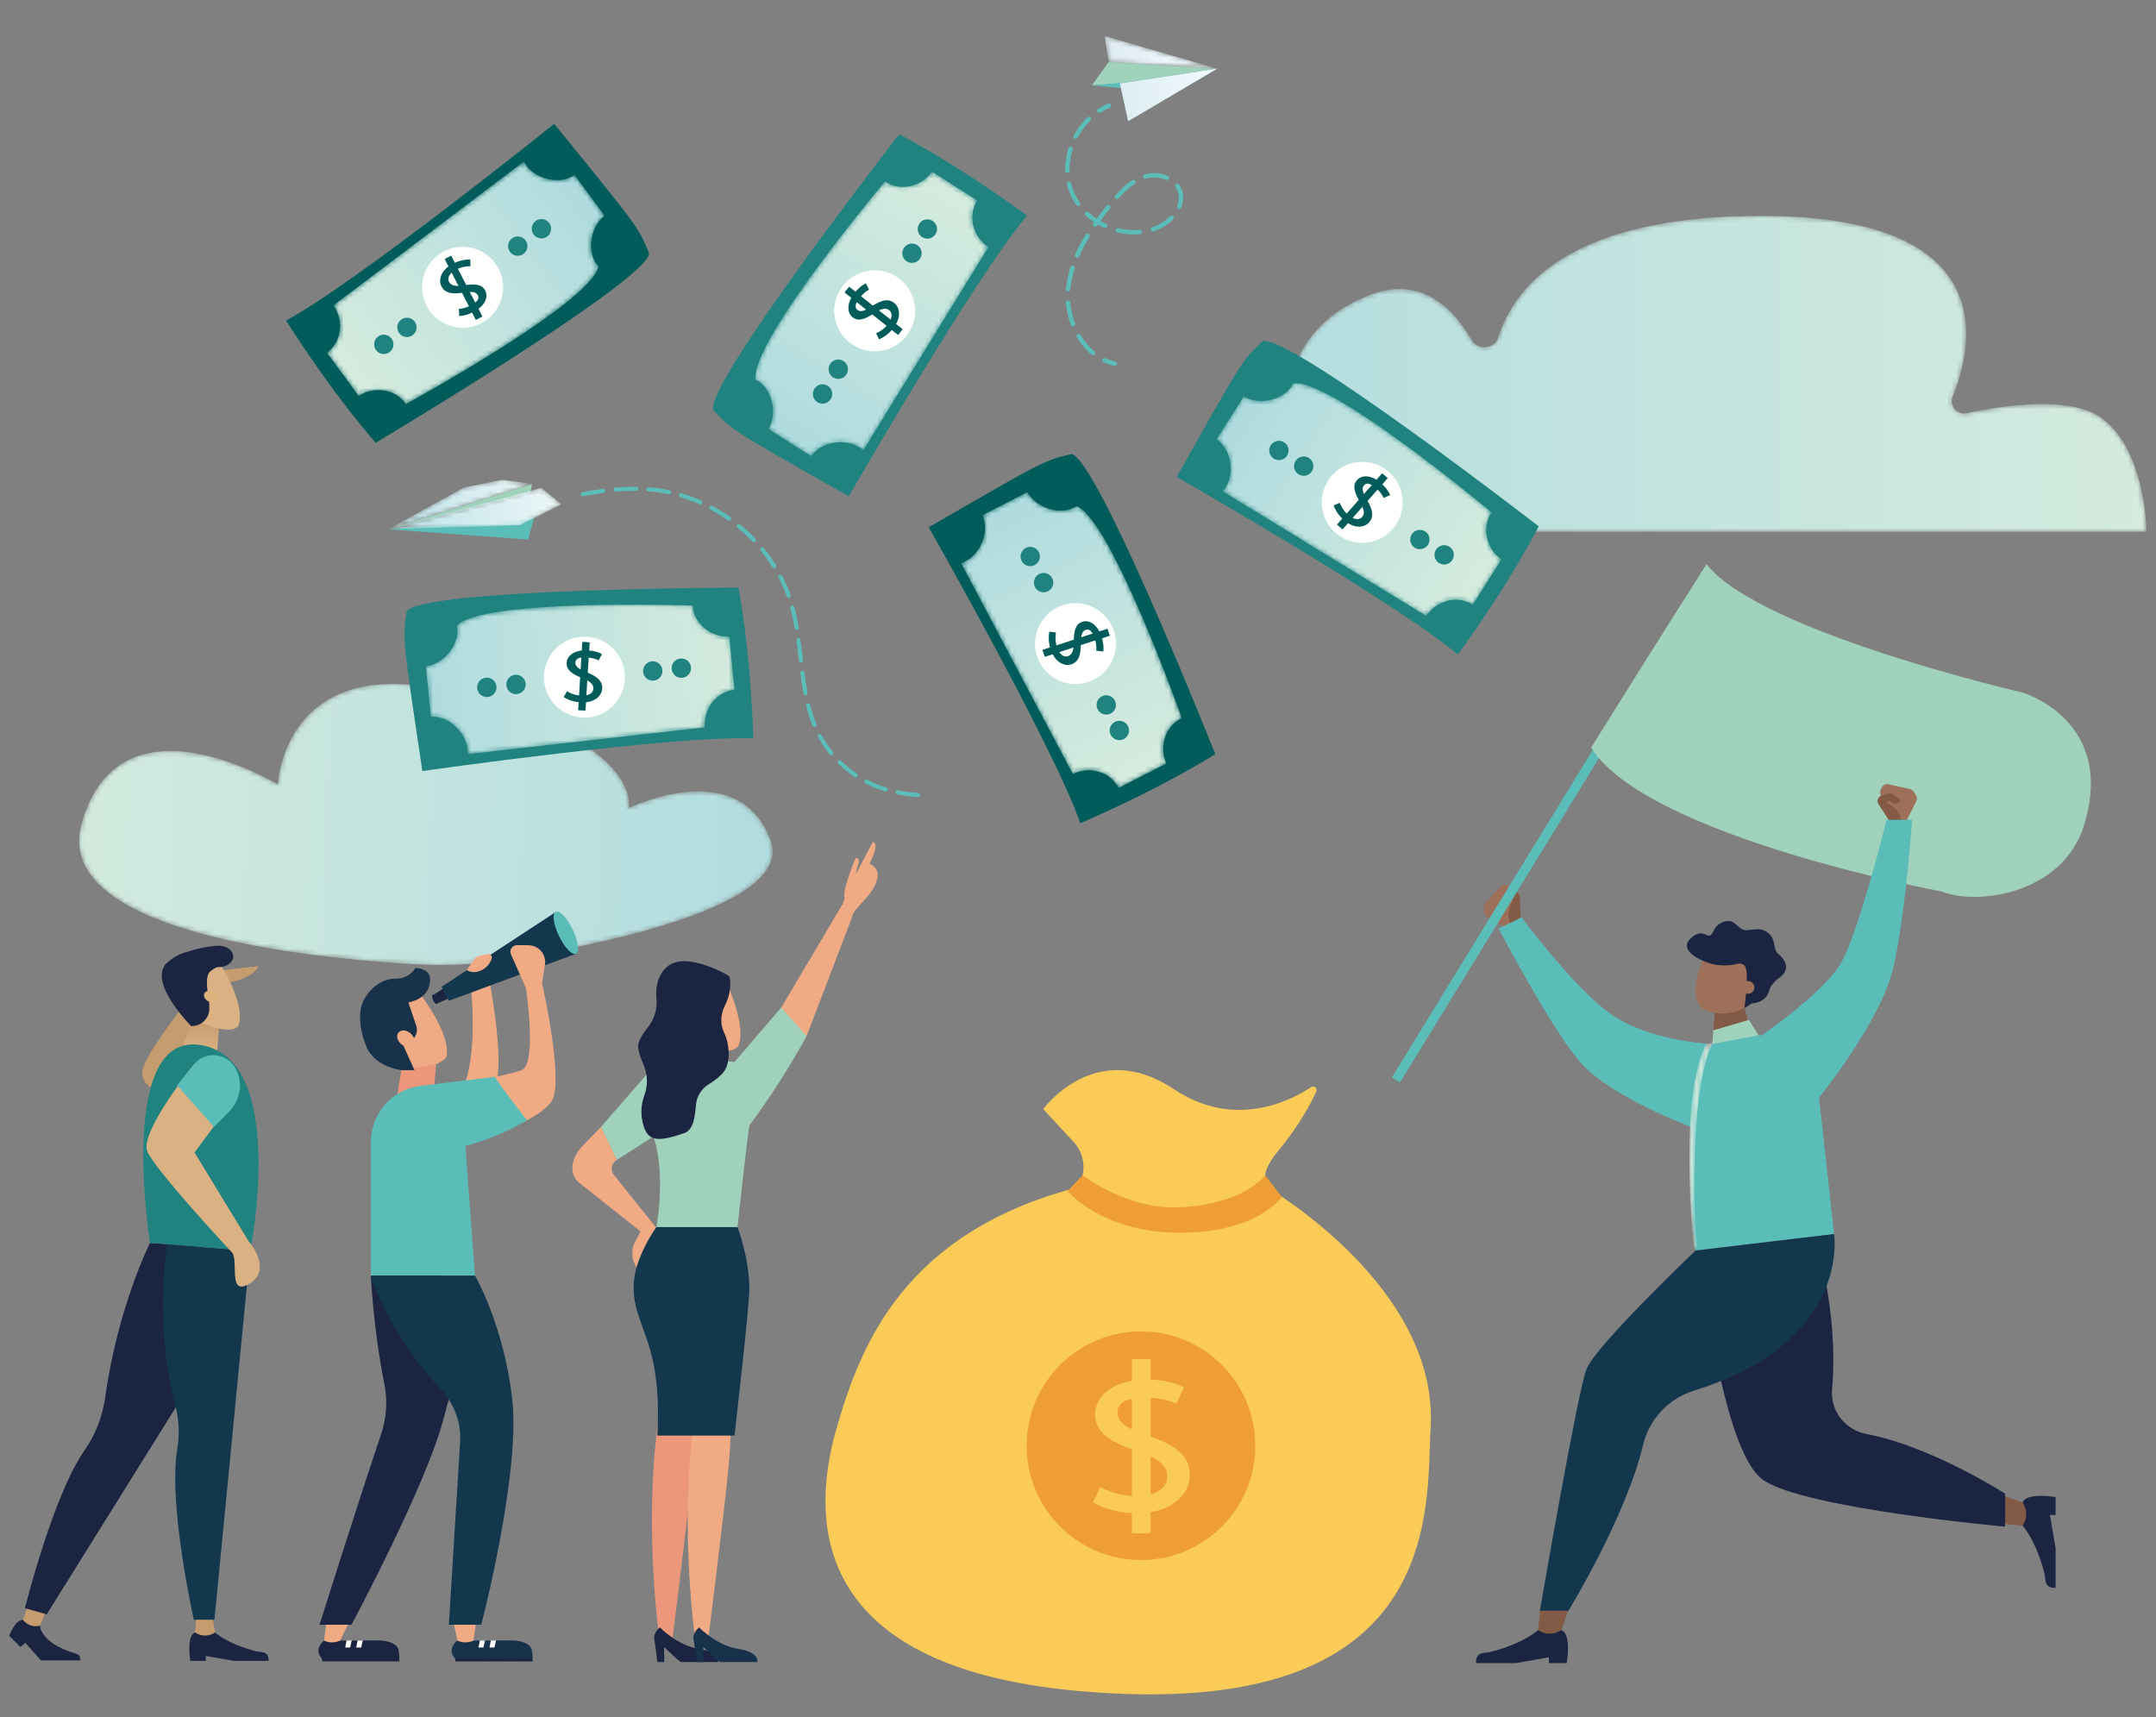 <?xml version="1.0" encoding="UTF-8"?>
<svg width="452px" height="360px" viewBox="0 0 452 360" version="1.1" xmlns="http://www.w3.org/2000/svg" xmlns:xlink="http://www.w3.org/1999/xlink">
    <rect x="0" y="0" width="452" height="360" fill="#808080" stroke="none"/>
    <title>illus-no-application-fee-1303181548</title>
    <defs>
        <path d="M0.513,29.341 C-5.827,52.117 48.316,57.538 70.67,58.803 C76.868,59.153 83.063,58.845 89.197,57.889 C108.284,54.909 150.141,46.715 144.956,32.757 C138.266,14.748 115.204,26.046 115.204,26.046 C115.204,26.046 118.633,12.835 80.741,2.287 C42.849,-8.261 41.67,21.105 41.67,21.105 C41.67,21.105 8.478,0.73 0.513,29.341" id="path-1"></path>
        <linearGradient x1="0.199%" y1="49.115%" x2="100.074%" y2="50.953%" id="linearGradient-3">
            <stop stop-color="#D4EBDE" offset="0%"></stop>
            <stop stop-color="#B0DCDF" offset="100%"></stop>
        </linearGradient>
        <path d="M170.258,42.62 C163.798,37.549 149.394,39.699 141.633,41.358 C139.596,41.794 137.944,39.793 138.725,37.863 C143.221,26.747 148.812,5.68434189e-14 98.5,5.68434189e-14 C58.943,5.68434189e-14 46.904,14.497 43.449,25.433 C42.658,27.94 39.164,28.282 37.852,26.004 C33.863,19.077 26.97,12.335 16.072,16.749 C5.29,21.118 1.357,28.425 0,34.163 C3.517,39.45 5.416,45.914 5.183,52.01 C5.171,52.319 5.142,52.631 5.115,52.942 C10.313,56.308 14.156,60.9 16.256,66.238 L179.331,66.238 C179.331,66.238 179.331,49.742 170.258,42.62" id="path-4"></path>
        <linearGradient x1="100%" y1="50%" x2="-17.519%" y2="50%" id="linearGradient-6">
            <stop stop-color="#D4EBDE" offset="0%"></stop>
            <stop stop-color="#B0DCDF" offset="100%"></stop>
        </linearGradient>
        <path d="M4.949,-1.42108547e-14 C4.474,0.171 4.061,0.146 3.57,0.146 C-2.179,10.915 0.665,40.423 0.984,43.37 C1.177,43.217 1.376,43.071 1.571,42.922 C1.15,38.743 -0.176,10.39 4.949,-1.42108547e-14 Z" id="path-7"></path>
        <linearGradient x1="0.006%" y1="49.999%" x2="1204.263%" y2="49.999%" id="linearGradient-9">
            <stop stop-color="#D4EBDE" offset="0%"></stop>
            <stop stop-color="#B0DCDF" offset="100%"></stop>
        </linearGradient>
        <path d="M13.972,0.141 C16.037,3.608 21.313,4.964 24.214,2.922 C31.577,5.85 46.281,47.387 46.281,47.387 C46.259,47.396 46.237,47.404 46.215,47.413 C42.75,48.996 41.452,53.573 43.051,56.889 L33.054,62.01 C31.189,58.554 26.993,57.452 23.514,59.042 C23.482,59.056 23.454,59.076 23.423,59.091 L-2.84217094e-14,14.908 C0.225,14.828 0.448,14.739 0.668,14.638 C4.133,13.055 6.058,8.158 4.458,4.842 L13.909,0 C13.931,0.047 13.945,0.097 13.972,0.141" id="path-10"></path>
        <linearGradient x1="69.051%" y1="95.114%" x2="33.977%" y2="3.372%" id="linearGradient-12">
            <stop stop-color="#D4EBDE" offset="0%"></stop>
            <stop stop-color="#B0DCDF" offset="100%"></stop>
        </linearGradient>
        <path d="M58.057,11.451 C54.962,14.041 54.46,19.465 56.937,22.005 C55.215,29.739 16.538,50.849 16.538,50.849 C16.524,50.829 16.514,50.808 16.501,50.788 C14.388,47.618 9.663,47.062 6.643,49.167 L-1.42108547e-14,40.109 C3.117,37.72 3.538,33.402 1.417,30.22 C1.398,30.191 1.374,30.166 1.355,30.138 L41.26,0 C41.374,0.21 41.498,0.416 41.632,0.617 C43.746,3.787 48.885,4.91 51.906,2.804 L58.186,11.367 C58.144,11.397 58.096,11.418 58.057,11.451" id="path-13"></path>
        <linearGradient x1="6.756%" y1="80.107%" x2="95.34%" y2="23.335%" id="linearGradient-15">
            <stop stop-color="#D4EBDE" offset="0%"></stop>
            <stop stop-color="#B0DCDF" offset="100%"></stop>
        </linearGradient>
        <path d="M2.829,53.823 C4.771,50.285 3.267,45.05 0.037,43.584 C-1.17,35.752 27.191,2.029 27.191,2.029 C27.21,2.043 27.228,2.059 27.247,2.073 C30.368,4.258 34.971,3.059 37.02,0 L46.5,6.024 C44.465,9.383 45.641,13.559 48.775,15.752 C48.803,15.773 48.834,15.787 48.863,15.806 L22.639,58.386 C22.456,58.232 22.266,58.085 22.068,57.947 C18.947,55.762 13.75,56.584 11.702,59.643 L2.74,53.948 C2.768,53.905 2.804,53.868 2.829,53.823" id="path-16"></path>
        <linearGradient x1="72.608%" y1="4.123%" x2="25.519%" y2="94.574%" id="linearGradient-18">
            <stop stop-color="#D4EBDE" offset="0%"></stop>
            <stop stop-color="#B0DCDF" offset="100%"></stop>
        </linearGradient>
        <path d="M0.154,12.934 C4.136,12.282 7.332,7.871 6.494,4.423 C11.917,-1.355 55.953,0.187 55.953,0.187 C55.954,0.211 55.952,0.235 55.953,0.259 C56.157,4.062 59.938,6.948 63.61,6.676 L64.711,17.854 C60.812,18.322 58.249,21.823 58.453,25.642 C58.455,25.677 58.463,25.71 58.465,25.744 L8.772,31.345 C8.781,31.106 8.779,30.866 8.766,30.624 C8.563,26.821 4.712,23.235 1.04,23.508 L0,12.94 C0.051,12.937 0.103,12.942 0.154,12.934" id="path-19"></path>
        <linearGradient x1="98.994%" y1="46.681%" x2="0.694%" y2="51.37%" id="linearGradient-21">
            <stop stop-color="#D4EBDE" offset="0%"></stop>
            <stop stop-color="#B0DCDF" offset="100%"></stop>
        </linearGradient>
        <path d="M5.796,2.858 C9.339,4.791 14.57,3.273 16.027,0.039 C23.856,-1.188 57.654,27.081 57.654,27.081 C57.64,27.101 57.625,27.118 57.611,27.138 C55.434,30.264 56.645,34.864 59.71,36.905 L53.712,46.401 C50.347,44.375 46.175,45.563 43.989,48.702 C43.97,48.73 43.955,48.761 43.935,48.79 L1.285,22.68 C1.439,22.497 1.585,22.306 1.723,22.108 C3.9,18.982 3.064,13.787 5.68434189e-14,11.746 L5.671,2.769 C5.714,2.797 5.751,2.834 5.796,2.858" id="path-22"></path>
        <linearGradient x1="95.899%" y1="72.425%" x2="5.396%" y2="25.709%" id="linearGradient-24">
            <stop stop-color="#D4EBDE" offset="0%"></stop>
            <stop stop-color="#B0DCDF" offset="100%"></stop>
        </linearGradient>
        <polyline id="path-25" points="0.879 5.448 0 0 23.619 6.852 0.879 5.448"></polyline>
        <linearGradient x1="0%" y1="50%" x2="76.1%" y2="54.208%" id="linearGradient-27">
            <stop stop-color="#DFECF1" offset="0%"></stop>
            <stop stop-color="#ECF7FC" offset="100%"></stop>
        </linearGradient>
        <linearGradient x1="100%" y1="50%" x2="0%" y2="50%" id="linearGradient-28">
            <stop stop-color="#F0FAFF" offset="0%"></stop>
            <stop stop-color="#DEECF0" offset="100%"></stop>
        </linearGradient>
        <polyline id="path-29" points="1.42108547e-14 10.403 15.906 1.624 24.026 0 30.162 0.902 1.42108547e-14 10.403"></polyline>
        <linearGradient x1="14.028%" y1="55.948%" x2="100%" y2="39.522%" id="linearGradient-31">
            <stop stop-color="#C2E5EB" offset="0%"></stop>
            <stop stop-color="#E7F4F6" offset="100%"></stop>
        </linearGradient>
        <polyline id="path-32" points="36.128 3.449 31.879 0 -1.42108547e-14 8.655 27.442 7.84 36.128 3.449"></polyline>
        <linearGradient x1="13.793%" y1="52.87%" x2="100%" y2="50%" id="linearGradient-34">
            <stop stop-color="#C2E5EB" offset="0%"></stop>
            <stop stop-color="#ECF6F7" offset="100%"></stop>
        </linearGradient>
        <linearGradient x1="50%" y1="0%" x2="50%" y2="78.957%" id="linearGradient-35">
            <stop stop-color="#C59C6E" offset="0%"></stop>
            <stop stop-color="#D9B183" offset="100%"></stop>
        </linearGradient>
    </defs>
    <g id="Page-2-Illustrations" stroke="none" stroke-width="1" fill="none" fill-rule="evenodd">
        <g id="PECOS-2.0-Illustrations-v31" transform="translate(-1525, -446)">
            <g id="Application-Fee-No-Application-Fee" transform="translate(1515, 378)">
                <g id="illus-no-application-fee-1303181548" transform="translate(10, 68)">
                    <g id="Group-6" transform="translate(16.582, 143.374)">
                        <mask id="mask-2" fill="white">
                            <use xlink:href="#path-1"></use>
                        </mask>
                        <g id="Clip-5"></g>
                        <path d="M0.513,29.341 C-5.827,52.117 48.316,57.538 70.67,58.803 C76.868,59.153 83.063,58.845 89.197,57.889 C108.284,54.909 150.141,46.715 144.956,32.757 C138.266,14.748 115.204,26.046 115.204,26.046 C115.204,26.046 118.633,12.835 80.741,2.287 C42.849,-8.261 41.67,21.105 41.67,21.105 C41.67,21.105 8.478,0.73 0.513,29.341" id="Fill-4" fill="url(#linearGradient-3)" mask="url(#mask-2)"></path>
                    </g>
                    <g id="Group-9" transform="translate(270.671, 45.259)">
                        <mask id="mask-5" fill="white">
                            <use xlink:href="#path-4"></use>
                        </mask>
                        <g id="Clip-8"></g>
                        <path d="M170.258,42.62 C163.798,37.549 149.394,39.699 141.633,41.358 C139.596,41.794 137.944,39.793 138.725,37.863 C143.221,26.747 148.812,5.68434189e-14 98.5,5.68434189e-14 C58.943,5.68434189e-14 46.904,14.497 43.449,25.433 C42.658,27.94 39.164,28.282 37.852,26.004 C33.863,19.077 26.97,12.335 16.072,16.749 C5.29,21.118 1.357,28.425 0,34.163 C3.517,39.45 5.416,45.914 5.183,52.01 C5.171,52.319 5.142,52.631 5.115,52.942 C10.313,56.308 14.156,60.9 16.256,66.238 L179.331,66.238 C179.331,66.238 179.331,49.742 170.258,42.62" id="Fill-7" fill="url(#linearGradient-6)" mask="url(#mask-5)"></path>
                    </g>
                    <path d="M315.908,194.44 L311.753,192.186 C311.389,191.984 311.157,191.608 311.14,191.193 L311.101,190.209 C311.088,189.895 311.201,189.589 311.414,189.357 L314.561,185.922 C314.934,185.515 315.538,185.417 316.02,185.687 L316.527,185.971 C316.795,186.121 316.996,186.369 317.086,186.664 L318.793,192.279 L315.908,194.44" id="Fill-10" fill="#9E7059"></path>
                    <path d="M318.793,192.279 L318.626,188.103 C318.596,187.369 317.891,186.854 317.184,187.049 L315.433,187.532 C314.966,187.66 314.334,190.199 314.334,190.199 C314.334,190.199 316.003,191.15 316.342,188.767 C316.642,188.911 317.255,188.756 317.255,188.756 C317.255,188.756 315.441,191.026 316.71,193.839 L318.793,192.279" id="Fill-11" fill="#825A46"></path>
                    <polyline id="Fill-12" fill="#5BBDB7" points="293.502 226.95 291.796 225.905 357.526 118.742 359.231 119.788 293.502 226.95"></polyline>
                    <path d="M424.041,145.2 C424.041,145.2 368.924,132.515 357.767,118.288 C346.503,135.995 343.964,140.134 333.575,156.739 C345.277,175.438 407.102,186.914 407.102,186.914 C413.977,189.706 430.978,187.858 436.385,174.544 L436.41,174.484 C444.611,151.274 424.041,145.2 424.041,145.2" id="Fill-13" fill="#A0D2BB"></path>
                    <path d="M314.189,194.67 C314.189,194.67 325.059,215.503 331.335,222.744 C337.61,229.983 354.698,236.335 354.698,236.335 L357.727,218.787 C357.727,218.787 345.5,218.086 337.748,212.642 C329.996,207.198 319.008,192.332 319.008,192.332 L314.189,194.67" id="Fill-14" fill="#5BBDB7"></path>
                    <path d="M399.653,172.155 L401.761,167.925 C401.943,167.551 401.918,167.11 401.693,166.76 L401.16,165.932 C400.99,165.668 400.723,165.481 400.416,165.414 L395.867,164.407 C395.328,164.287 394.777,164.554 394.537,165.052 L394.285,165.575 C394.151,165.852 394.129,166.17 394.225,166.462 L396.049,172.04 L399.653,172.155" id="Fill-15" fill="#9E7059"></path>
                    <path d="M396.049,172.04 L393.79,168.525 C393.392,167.908 393.674,167.081 394.366,166.835 L396.077,166.225 C396.532,166.063 398.507,167.779 398.507,167.779 C398.507,167.779 397.685,169.517 396.04,167.758 C395.878,168.049 395.287,168.274 395.287,168.274 C395.287,168.274 398.075,169.091 398.651,172.123 L396.049,172.04" id="Fill-16" fill="#825A46"></path>
                    <path d="M424.031,319.861 C424.031,319.861 426.83,322.878 428.583,329.759 C428.968,331.274 428.453,332.907 430.952,332.907 C430.952,329.694 430.952,324.557 430.952,324.557 L429.751,317.613 L430.952,317.613 L430.952,313.862 C430.952,313.862 424.818,312.818 424.031,315.008 C424.031,317.037 424.031,319.861 424.031,319.861" id="Fill-17" fill="#1B2441"></path>
                    <path d="M419.626,319.439 L424.031,319.861 C424.98,318.493 425.041,316.695 424.185,315.266 L424.031,315.008 L419.626,313.451 L419.626,319.439" id="Fill-18" fill="#825A46"></path>
                    <path d="M380.4,259.206 C380.4,259.206 385.573,274.537 384.09,291.308 C383.693,295.81 386.872,299.81 391.313,300.646 C404.879,303.2 420.374,313.146 420.374,313.146 L420.374,320.068 C420.374,320.068 378.439,316.292 369.694,310.314 C360.948,304.336 356.82,265.323 356.82,265.323 L380.4,259.206" id="Fill-19" fill="#1B2441"></path>
                    <path d="M360.644,217.185 C351.136,223.477 355.476,262.176 355.476,262.176 L384.506,258.715 L381.36,230.084 C381.36,230.084 394.575,213.986 397.091,202.214 C399.609,190.442 400.868,171.878 400.868,171.878 L395.518,171.878 C395.518,171.878 389.541,196.08 385.765,202.214 C381.99,208.348 369.404,217.028 369.404,217.028 L360.644,217.185" id="Fill-20" fill="#5BBDB7"></path>
                    <g id="Group-23" transform="translate(354.157, 218.641)">
                        <mask id="mask-8" fill="white">
                            <use xlink:href="#path-7"></use>
                        </mask>
                        <g id="Clip-22"></g>
                        <path d="M4.903,-2.84217094e-14 C4.735,0.061 4.101,0.146 3.57,0.146 C-2.179,10.915 0.665,40.423 0.984,43.37 C1.177,43.217 1.376,43.071 1.571,42.922 C1.15,38.743 -0.222,10.39 4.903,-2.84217094e-14 Z" id="Fill-21" fill="url(#linearGradient-9)" mask="url(#mask-8)"></path>
                    </g>
                    <path d="M322.473,341.751 C322.473,341.751 319.456,344.55 312.576,346.302 C311.061,346.688 309.427,346.172 309.427,348.671 C312.64,348.671 317.777,348.671 317.777,348.671 L324.721,347.471 L324.721,348.671 L328.472,348.671 C328.472,348.671 329.516,342.538 327.326,341.751 C325.297,341.751 322.473,341.751 322.473,341.751" id="Fill-24" fill="#1B2441"></path>
                    <path d="M322.896,337.345 L322.473,341.751 C323.842,342.7 325.639,342.76 327.068,341.905 L327.326,341.751 L328.883,337.345 L322.896,337.345" id="Fill-25" fill="#825A46"></path>
                    <path d="M367.009,216.602 L365.74,211.19 L359.523,211.885 L359.06,218.316 C359.099,218.362 359.143,218.404 359.189,218.445 C361.587,217.247 364.309,216.604 367.009,216.602" id="Fill-26" fill="#825A46"></path>
                    <path d="M369.148,200.62 L367.516,209.131 C366.668,208.978 366.04,209.824 366.09,210.648 C365.974,210.831 365.895,211.04 365.859,211.26 C364.231,212.114 361.348,213.122 357.973,211.974 C352.693,210.179 357.428,200.148 357.428,200.148 L369.148,200.62" id="Fill-27" fill="#9E7059"></path>
                    <path d="M370.977,207.439 C371.105,206.816 372.149,205.602 372.682,205.256 C376.125,203.027 373.647,200.706 372.76,199.944 C371.779,199.102 372.263,197.176 371.019,195.889 C369.121,193.924 366.826,195.366 365.497,194.923 C364.167,194.48 363.573,192.546 361.455,193.232 C359.336,193.917 359.337,195.505 358.61,196.074 C357.881,196.642 356.966,194.663 354.742,196.468 C351.358,199.215 356.943,201.371 356.943,201.371 C356.943,201.371 359.92,203.119 364.334,202.06 C364.938,201.915 365.603,202.135 365.897,202.684 C366.705,204.187 365.72,211.341 365.72,211.341 L367.277,210.375 C367.277,210.375 370.39,210.292 370.977,207.439" id="Fill-28" fill="#1B2441"></path>
                    <path d="M367.625,207.687 C367.255,208.321 366.442,208.537 365.808,208.167 C365.173,207.798 364.959,206.984 365.328,206.35 C365.697,205.715 366.51,205.5 367.145,205.87 C367.779,206.239 367.995,207.053 367.625,207.687" id="Fill-29" fill="#9E7059"></path>
                    <path d="M355.476,262.176 C355.476,262.176 334.465,282.179 332.586,287.07 C330.706,291.961 322.839,337.687 322.839,337.687 L328.818,337.687 C328.818,337.687 340.809,318.201 344.476,302.9 C345.77,297.502 349.83,293.196 355.132,291.553 C388.226,281.301 384.506,258.715 384.506,258.715 L355.476,262.176" id="Fill-30" fill="#13374D"></path>
                    <polygon id="Fill-31" fill="#A0D2BB" points="358.967 218.889 368.669 217.04 366.654 213.83 359.181 216.012"></polygon>
                    <path d="M194.699,110.537 C194.699,110.537 221.15,157.056 226.485,172.587 C244.105,164.975 254.771,158.098 254.771,158.098 C254.771,158.098 230.22,96.32 224.653,95.192 C218.841,96.564 218.981,96.523 194.699,110.537" id="Fill-32" fill="#005C5A"></path>
                    <g id="Group-35" transform="translate(201.486, 103.171)">
                        <mask id="mask-11" fill="white">
                            <use xlink:href="#path-10"></use>
                        </mask>
                        <g id="Clip-34"></g>
                        <path d="M13.972,0.141 C16.037,3.608 21.313,4.964 24.214,2.922 C31.577,5.85 46.281,47.387 46.281,47.387 C46.259,47.396 46.237,47.404 46.215,47.413 C42.75,48.996 41.452,53.573 43.051,56.889 L33.054,62.01 C31.189,58.554 26.993,57.452 23.514,59.042 C23.482,59.056 23.454,59.076 23.423,59.091 L-2.84217094e-14,14.908 C0.225,14.828 0.448,14.739 0.668,14.638 C4.133,13.055 6.058,8.158 4.458,4.842 L13.909,0 C13.931,0.047 13.945,0.097 13.972,0.141" id="Fill-33" fill="url(#linearGradient-12)" mask="url(#mask-11)"></path>
                    </g>
                    <path d="M221.607,127.379 C217.435,129.516 215.785,134.631 217.922,138.803 C220.06,142.976 225.175,144.625 229.347,142.488 C233.519,140.351 235.169,135.236 233.031,131.063 C230.894,126.891 225.779,125.242 221.607,127.379" id="Fill-36" fill="#FFFFFE"></path>
                    <path d="M218.597,136.294 L220.169,135.781 C219.802,134.603 219.802,133.26 219.984,132.417 L221.382,132.607 C221.223,133.465 221.22,134.52 221.59,135.652 C222.059,137.088 222.955,137.869 223.898,137.561 C224.807,137.264 225.112,136.292 225.119,134.633 C225.107,132.355 225.452,130.832 226.891,130.362 C228.263,129.914 229.695,130.767 230.551,132.546 L232.221,132 L232.63,133.254 L231.026,133.778 C231.39,135.002 231.396,135.917 231.306,136.596 L229.819,136.413 C229.879,135.923 229.906,135.106 229.483,133.812 C228.975,132.255 228.318,131.82 227.657,132.037 C226.797,132.317 226.611,133.206 226.591,135.16 C226.577,137.469 226.06,138.802 224.588,139.283 C223.282,139.709 221.596,139.029 220.634,137.039 L219.013,137.568 L218.597,136.294" id="Fill-37" fill="#005C5A"></path>
                    <polyline id="Fill-38" fill="#005C5A" points="219.058 137.704 218.581 136.245 232.159 131.81 232.635 133.268 219.058 137.704"></polyline>
                    <path d="M217.86,120.339 C216.863,120.85 216.468,122.073 216.98,123.071 C217.49,124.068 218.713,124.463 219.711,123.952 C220.709,123.441 221.104,122.218 220.592,121.22 C220.081,120.222 218.858,119.828 217.86,120.339" id="Fill-39" fill="#21837F"></path>
                    <path d="M215.058,114.868 C214.061,115.379 213.666,116.602 214.177,117.6 C214.688,118.598 215.911,118.992 216.909,118.481 C217.907,117.97 218.301,116.747 217.79,115.749 C217.279,114.751 216.056,114.357 215.058,114.868" id="Fill-40" fill="#21837F"></path>
                    <path d="M233.74,151.338 C232.743,151.85 232.348,153.073 232.859,154.07 C233.37,155.068 234.593,155.462 235.591,154.951 C236.589,154.44 236.983,153.217 236.472,152.22 C235.961,151.222 234.738,150.827 233.74,151.338" id="Fill-41" fill="#21837F"></path>
                    <path d="M230.996,145.982 C229.999,146.493 229.604,147.716 230.115,148.714 C230.627,149.711 231.85,150.106 232.847,149.595 C233.845,149.084 234.239,147.861 233.728,146.863 C233.217,145.865 231.994,145.471 230.996,145.982" id="Fill-42" fill="#21837F"></path>
                    <path d="M116.188,25.971 C116.188,25.971 74.456,59.469 59.968,67.201 C70.28,83.39 78.762,92.829 78.762,92.829 C78.762,92.829 135.861,58.786 136.091,53.11 C133.815,47.59 133.877,47.721 116.188,25.971" id="Fill-43" fill="#005C5A"></path>
                    <g id="Group-46" transform="translate(68.558, 33.869)">
                        <mask id="mask-14" fill="white">
                            <use xlink:href="#path-13"></use>
                        </mask>
                        <g id="Clip-45"></g>
                        <path d="M58.057,11.451 C54.962,14.041 54.46,19.465 56.937,22.005 C55.215,29.739 16.538,50.849 16.538,50.849 C16.524,50.829 16.514,50.808 16.501,50.788 C14.388,47.618 9.663,47.062 6.643,49.167 L-1.42108547e-14,40.109 C3.117,37.72 3.538,33.402 1.417,30.22 C1.398,30.191 1.374,30.166 1.355,30.138 L41.26,0 C41.374,0.21 41.498,0.416 41.632,0.617 C43.746,3.787 48.885,4.91 51.906,2.804 L58.186,11.367 C58.144,11.397 58.096,11.418 58.057,11.451" id="Fill-44" fill="url(#linearGradient-15)" mask="url(#mask-14)"></path>
                    </g>
                    <path d="M103.829,55.211 C101.057,51.431 95.745,50.614 91.965,53.386 C88.185,56.158 87.368,61.47 90.14,65.25 C92.912,69.031 98.224,69.848 102.004,67.075 C105.784,64.303 106.602,58.991 103.829,55.211" id="Fill-47" fill="#FFFFFE"></path>
                    <path d="M94.549,53.654 L95.305,55.124 C96.41,54.575 97.736,54.362 98.597,54.408 L98.631,55.818 C97.759,55.798 96.717,55.962 95.658,56.507 C94.315,57.198 93.686,58.207 94.139,59.088 C94.577,59.939 95.586,60.086 97.224,59.83 C99.472,59.456 101.029,59.555 101.722,60.901 C102.382,62.185 101.768,63.734 100.147,64.861 L100.951,66.424 L99.778,67.027 L99.006,65.526 C97.855,66.08 96.952,66.231 96.268,66.25 L96.213,64.753 C96.706,64.734 97.517,64.631 98.727,64.008 C100.184,63.259 100.509,62.542 100.19,61.924 C99.777,61.119 98.87,61.077 96.938,61.367 C94.655,61.719 93.258,61.42 92.549,60.043 C91.92,58.821 92.324,57.049 94.137,55.784 L93.357,54.267 L94.549,53.654" id="Fill-48" fill="#005C5A"></path>
                    <polyline id="Fill-49" fill="#005C5A" points="93.231 54.332 94.595 53.63 101.129 66.332 99.765 67.034 93.231 54.332"></polyline>
                    <path d="M110.186,50.395 C109.523,49.491 108.253,49.295 107.348,49.958 C106.444,50.621 106.249,51.892 106.912,52.795 C107.575,53.699 108.845,53.895 109.749,53.232 C110.653,52.569 110.848,51.299 110.186,50.395" id="Fill-50" fill="#21837F"></path>
                    <path d="M115.142,46.76 C114.479,45.856 113.209,45.661 112.305,46.323 C111.401,46.986 111.206,48.256 111.868,49.161 C112.531,50.064 113.802,50.26 114.706,49.597 C115.609,48.934 115.805,47.664 115.142,46.76" id="Fill-51" fill="#21837F"></path>
                    <path d="M82.099,70.993 C81.436,70.089 80.166,69.893 79.262,70.556 C78.358,71.219 78.162,72.489 78.825,73.393 C79.488,74.297 80.758,74.493 81.662,73.83 C82.566,73.167 82.762,71.896 82.099,70.993" id="Fill-52" fill="#21837F"></path>
                    <path d="M86.952,67.434 C86.289,66.53 85.019,66.334 84.115,66.997 C83.211,67.66 83.016,68.93 83.678,69.834 C84.341,70.738 85.611,70.934 86.516,70.27 C87.419,69.607 87.615,68.337 86.952,67.434" id="Fill-53" fill="#21837F"></path>
                    <path d="M177.938,104.056 C177.938,104.056 204.643,57.682 215.33,45.213 C199.839,33.879 188.506,28.168 188.506,28.168 C188.506,28.168 147.684,80.635 149.532,86.006 C153.66,90.322 153.554,90.222 177.938,104.056" id="Fill-54" fill="#21837F"></path>
                    <g id="Group-57" transform="translate(158.363, 35.997)">
                        <mask id="mask-17" fill="white">
                            <use xlink:href="#path-16"></use>
                        </mask>
                        <g id="Clip-56"></g>
                        <path d="M2.829,53.823 C4.771,50.285 3.267,45.05 0.037,43.584 C-1.17,35.752 27.191,2.029 27.191,2.029 C27.21,2.043 27.228,2.059 27.247,2.073 C30.368,4.258 34.971,3.059 37.02,0 L46.5,6.024 C44.465,9.383 45.641,13.559 48.775,15.752 C48.803,15.773 48.834,15.787 48.863,15.806 L22.639,58.386 C22.456,58.232 22.266,58.085 22.068,57.947 C18.947,55.762 13.75,56.584 11.702,59.643 L2.74,53.948 C2.768,53.905 2.804,53.868 2.829,53.823" id="Fill-55" fill="url(#linearGradient-18)" mask="url(#mask-17)"></path>
                    </g>
                    <path d="M178.825,72.324 C182.781,74.838 188.027,73.669 190.541,69.712 C193.055,65.756 191.886,60.51 187.93,57.996 C183.973,55.482 178.727,56.651 176.213,60.608 C173.699,64.564 174.868,69.81 178.825,72.324" id="Fill-58" fill="#FFFFFE"></path>
                    <path d="M188.294,70.161 L186.998,69.135 C186.219,70.091 185.099,70.832 184.296,71.146 L183.682,69.876 C184.485,69.535 185.366,68.955 186.106,68.021 C187.044,66.837 187.2,65.658 186.422,65.042 C185.672,64.448 184.694,64.731 183.307,65.641 C181.415,66.91 179.955,67.463 178.769,66.524 C177.636,65.627 177.556,63.963 178.567,62.267 L177.19,61.176 L178.008,60.142 L179.331,61.189 C180.151,60.21 180.911,59.7 181.525,59.4 L182.194,60.741 C181.753,60.961 181.058,61.39 180.212,62.457 C179.195,63.741 179.195,64.528 179.74,64.96 C180.45,65.522 181.293,65.185 182.933,64.123 C184.866,62.86 186.262,62.555 187.476,63.516 C188.553,64.369 188.918,66.15 187.79,68.052 L189.127,69.11 L188.294,70.161" id="Fill-59" fill="#005C5A"></path>
                    <polyline id="Fill-60" fill="#005C5A" points="189.215 68.998 188.262 70.201 177.065 61.333 178.018 60.13 189.215 68.998"></polyline>
                    <path d="M174.654,79.121 C175.6,79.722 176.854,79.443 177.456,78.497 C178.057,77.55 177.777,76.296 176.831,75.695 C175.885,75.094 174.63,75.373 174.029,76.319 C173.428,77.266 173.708,78.52 174.654,79.121" id="Fill-61" fill="#21837F"></path>
                    <path d="M171.357,84.309 C172.303,84.91 173.558,84.63 174.159,83.684 C174.76,82.738 174.481,81.484 173.534,80.882 C172.588,80.281 171.334,80.561 170.732,81.507 C170.131,82.453 170.411,83.707 171.357,84.309" id="Fill-62" fill="#21837F"></path>
                    <path d="M193.334,49.724 C194.28,50.325 195.534,50.045 196.135,49.1 C196.736,48.153 196.457,46.899 195.511,46.298 C194.565,45.696 193.311,45.976 192.709,46.922 C192.108,47.868 192.388,49.123 193.334,49.724" id="Fill-63" fill="#21837F"></path>
                    <path d="M190.106,54.804 C191.052,55.405 192.307,55.125 192.908,54.179 C193.509,53.233 193.229,51.979 192.283,51.377 C191.337,50.776 190.083,51.056 189.482,52.002 C188.88,52.948 189.16,54.202 190.106,54.804" id="Fill-64" fill="#21837F"></path>
                    <path d="M88.548,161.654 C88.548,161.654 141.525,154.092 157.931,154.82 C157.306,135.637 154.816,123.192 154.816,123.192 C154.816,123.192 88.339,123.393 85.25,128.16 C84.396,134.071 84.409,133.926 88.548,161.654" id="Fill-65" fill="#21837F"></path>
                    <g id="Group-68" transform="translate(89.281, 126.758)">
                        <mask id="mask-20" fill="white">
                            <use xlink:href="#path-19"></use>
                        </mask>
                        <g id="Clip-67"></g>
                        <path d="M0.154,12.934 C4.136,12.282 7.332,7.871 6.494,4.423 C11.917,-1.355 55.953,0.187 55.953,0.187 C55.954,0.211 55.952,0.235 55.953,0.259 C56.157,4.062 59.938,6.948 63.61,6.676 L64.711,17.854 C60.812,18.322 58.249,21.823 58.453,25.642 C58.455,25.677 58.463,25.71 58.465,25.744 L8.772,31.345 C8.781,31.106 8.779,30.866 8.766,30.624 C8.563,26.821 4.712,23.235 1.04,23.508 L0,12.94 C0.051,12.937 0.103,12.942 0.154,12.934" id="Fill-66" fill="url(#linearGradient-21)" mask="url(#mask-20)"></path>
                    </g>
                    <path d="M114.081,142.79 C114.54,147.456 118.694,150.865 123.359,150.405 C128.024,149.946 131.434,145.791 130.975,141.126 C130.515,136.461 126.361,133.052 121.695,133.511 C117.03,133.971 113.621,138.125 114.081,142.79" id="Fill-69" fill="#FFFFFE"></path>
                    <path d="M121.273,148.858 L121.371,147.208 C120.14,147.118 118.891,146.625 118.173,146.146 L118.862,144.915 C119.602,145.378 120.583,145.768 121.772,145.838 C123.279,145.928 124.335,145.381 124.394,144.391 C124.451,143.435 123.658,142.796 122.117,142.181 C119.993,141.357 118.703,140.479 118.793,138.968 C118.879,137.526 120.197,136.507 122.166,136.363 L122.27,134.608 L123.586,134.687 L123.486,136.372 C124.758,136.482 125.612,136.812 126.211,137.144 L125.495,138.46 C125.062,138.225 124.312,137.901 122.953,137.82 C121.317,137.723 120.673,138.173 120.631,138.868 C120.578,139.771 121.336,140.269 123.147,141.005 C125.29,141.865 126.34,142.833 126.249,144.379 C126.167,145.751 124.916,147.071 122.711,147.236 L122.61,148.938 L121.273,148.858" id="Fill-70" fill="#005C5A"></path>
                    <polyline id="Fill-71" fill="#005C5A" points="122.753 148.946 121.221 148.855 122.07 134.597 123.602 134.688 122.753 148.946"></polyline>
                    <path d="M106.157,143.696 C106.267,144.811 107.26,145.627 108.376,145.517 C109.492,145.407 110.307,144.414 110.197,143.298 C110.087,142.183 109.094,141.367 107.978,141.477 C106.862,141.587 106.047,142.581 106.157,143.696" id="Fill-72" fill="#21837F"></path>
                    <path d="M100.04,144.298 C100.15,145.414 101.144,146.229 102.259,146.12 C103.375,146.01 104.19,145.016 104.08,143.901 C103.97,142.785 102.977,141.97 101.861,142.08 C100.746,142.189 99.93,143.183 100.04,144.298" id="Fill-73" fill="#21837F"></path>
                    <path d="M140.819,140.282 C140.929,141.398 141.923,142.213 143.038,142.103 C144.154,141.993 144.969,141 144.859,139.884 C144.75,138.768 143.756,137.954 142.641,138.063 C141.525,138.173 140.71,139.166 140.819,140.282" id="Fill-74" fill="#21837F"></path>
                    <path d="M134.83,140.872 C134.94,141.988 135.933,142.803 137.049,142.693 C138.165,142.583 138.98,141.59 138.87,140.474 C138.76,139.358 137.767,138.543 136.651,138.653 C135.536,138.763 134.72,139.756 134.83,140.872" id="Fill-75" fill="#21837F"></path>
                    <path d="M246.676,99.991 C246.676,99.991 293.123,126.571 305.62,137.225 C316.912,121.704 322.592,110.356 322.592,110.356 C322.592,110.356 270.016,69.674 264.65,71.537 C260.345,75.676 260.445,75.57 246.676,99.991" id="Fill-76" fill="#21837F"></path>
                    <g id="Group-79" transform="translate(255.072, 80.349)">
                        <mask id="mask-23" fill="white">
                            <use xlink:href="#path-22"></use>
                        </mask>
                        <g id="Clip-78"></g>
                        <path d="M5.796,2.858 C9.339,4.791 14.57,3.273 16.027,0.039 C23.856,-1.188 57.654,27.081 57.654,27.081 C57.64,27.101 57.625,27.118 57.611,27.138 C55.434,30.264 56.645,34.864 59.71,36.905 L53.712,46.401 C50.347,44.375 46.175,45.563 43.989,48.702 C43.97,48.73 43.955,48.761 43.935,48.79 L1.285,22.68 C1.439,22.497 1.585,22.306 1.723,22.108 C3.9,18.982 3.064,13.787 5.68434189e-14,11.746 L5.671,2.769 C5.714,2.797 5.751,2.834 5.796,2.858" id="Fill-77" fill="url(#linearGradient-24)" mask="url(#mask-23)"></path>
                    </g>
                    <path d="M278.411,100.793 C275.907,104.756 277.09,109.999 281.054,112.502 C285.017,115.006 290.259,113.823 292.763,109.859 C295.267,105.896 294.084,100.654 290.12,98.15 C286.157,95.646 280.915,96.83 278.411,100.793" id="Fill-80" fill="#FFFFFE"></path>
                    <path d="M280.358,109.999 L281.449,108.758 C280.534,107.93 279.85,106.774 279.579,105.956 L280.878,105.408 C281.178,106.227 281.712,107.137 282.607,107.923 C283.742,108.92 284.911,109.137 285.565,108.392 C286.197,107.673 285.964,106.682 285.127,105.25 C283.957,103.295 283.478,101.809 284.477,100.672 C285.431,99.587 287.097,99.593 288.739,100.689 L289.899,99.369 L290.89,100.24 L289.776,101.507 C290.711,102.376 291.183,103.161 291.451,103.79 L290.078,104.389 C289.88,103.937 289.487,103.221 288.464,102.322 C287.234,101.241 286.449,101.2 285.99,101.723 C285.392,102.403 285.684,103.262 286.662,104.954 C287.825,106.95 288.058,108.359 287.036,109.522 C286.128,110.555 284.331,110.828 282.49,109.603 L281.364,110.884 L280.358,109.999" id="Fill-81" fill="#005C5A"></path>
                    <polyline id="Fill-82" fill="#005C5A" points="281.471 110.978 280.319 109.965 289.749 99.237 290.901 100.249 281.471 110.978"></polyline>
                    <path d="M271.602,96.64 C271.003,97.588 271.287,98.841 272.235,99.44 C273.182,100.039 274.436,99.756 275.035,98.808 C275.633,97.86 275.35,96.607 274.403,96.008 C273.455,95.41 272.202,95.692 271.602,96.64" id="Fill-83" fill="#21837F"></path>
                    <path d="M266.406,93.357 C265.807,94.305 266.09,95.559 267.038,96.158 C267.986,96.756 269.24,96.473 269.838,95.526 C270.437,94.578 270.154,93.324 269.206,92.726 C268.258,92.127 267.004,92.41 266.406,93.357" id="Fill-84" fill="#21837F"></path>
                    <path d="M301.049,115.241 C300.451,116.189 300.734,117.443 301.681,118.041 C302.629,118.64 303.883,118.357 304.482,117.41 C305.081,116.461 304.797,115.208 303.849,114.609 C302.902,114.011 301.648,114.293 301.049,115.241" id="Fill-85" fill="#21837F"></path>
                    <path d="M295.961,112.027 C295.363,112.975 295.646,114.228 296.593,114.827 C297.542,115.426 298.794,115.143 299.393,114.195 C299.992,113.248 299.71,111.994 298.761,111.395 C297.814,110.796 296.56,111.08 295.961,112.027" id="Fill-86" fill="#21837F"></path>
                    <polyline id="Fill-87" fill="#A0D2BB" points="232.439 12.993 228.901 17.89 234.786 17.482 255.179 14.397 232.439 12.993"></polyline>
                    <polyline id="Fill-88" fill="#5BBDB7" points="228.901 17.89 238.647 18.8 236.47 17.228 228.901 17.89"></polyline>
                    <g id="Group-91" transform="translate(231.56, 7.545)">
                        <mask id="mask-26" fill="white">
                            <use xlink:href="#path-25"></use>
                        </mask>
                        <g id="Clip-90"></g>
                        <polyline id="Fill-89" fill="url(#linearGradient-27)" mask="url(#mask-26)" points="0.879 5.448 0 0 23.619 6.852 0.879 5.448"></polyline>
                    </g>
                    <g id="Group-94" transform="translate(230.004, 14.397)" fill="#5BBDB7">
                        <path d="M25.175,0 L6.51,11.01 L4.782,3.085 L25.175,0 Z M2.937,7.6 C3.03,7.836 2.915,8.103 2.678,8.196 C1.999,8.464 1.335,8.801 0.705,9.197 C0.541,9.3 0.338,9.287 0.191,9.181 C0.144,9.147 0.103,9.104 0.071,9.053 C-0.064,8.838 -0,8.555 0.216,8.419 C0.894,7.993 1.609,7.63 2.341,7.342 C2.578,7.247 2.844,7.363 2.937,7.6 Z" id="Fill-99"></path>
                    </g>
                    <polyline id="Fill-92" fill="url(#linearGradient-28)" points="255.179 14.397 234.786 17.482 236.514 25.407 255.179 14.397"></polyline>
                    <path d="M239.831,37.377 C239.75,37.319 239.687,37.234 239.658,37.131 C239.588,36.887 239.73,36.632 239.974,36.563 C241.558,36.113 243.327,36.221 244.829,36.861 C245.06,36.961 245.17,37.23 245.071,37.464 C244.972,37.697 244.701,37.806 244.468,37.707 C243.176,37.156 241.59,37.059 240.226,37.447 C240.085,37.487 239.94,37.456 239.831,37.377 Z M246.914,43.768 C246.744,43.645 246.675,43.418 246.76,43.217 C247.201,42.173 247.259,41.156 246.931,40.193 C246.815,39.854 246.651,39.533 246.442,39.239 C246.296,39.032 246.345,38.745 246.552,38.599 C246.759,38.452 247.047,38.5 247.192,38.708 C247.451,39.074 247.656,39.474 247.8,39.896 C248.198,41.062 248.13,42.335 247.607,43.575 C247.508,43.809 247.238,43.918 247.004,43.819 C246.972,43.805 246.941,43.788 246.914,43.768 Z M225.246,29.005 C225.063,28.873 225.001,28.623 225.109,28.418 C225.449,27.775 225.835,27.152 226.257,26.568 C226.77,25.858 227.342,25.195 227.96,24.597 C228.141,24.419 228.432,24.422 228.609,24.606 C228.786,24.789 228.781,25.08 228.599,25.256 C228.021,25.817 227.483,26.44 227.003,27.106 C226.605,27.656 226.242,28.242 225.922,28.847 C225.804,29.072 225.525,29.158 225.301,29.039 C225.281,29.029 225.263,29.017 225.246,29.005 Z M233.882,41.66 C233.87,41.65 233.857,41.641 233.846,41.63 C233.656,41.461 233.64,41.171 233.808,40.981 C235.076,39.558 236.197,38.547 237.337,37.802 C237.55,37.664 237.835,37.724 237.974,37.935 C238.112,38.147 238.053,38.432 237.84,38.571 C236.771,39.271 235.707,40.231 234.495,41.593 C234.336,41.77 234.071,41.796 233.882,41.66 Z M241.416,48.437 C241.34,48.382 241.28,48.304 241.249,48.208 C241.169,47.967 241.3,47.708 241.542,47.628 C241.909,47.508 242.27,47.367 242.616,47.212 C243.6,46.772 244.523,46.13 245.287,45.355 C245.465,45.174 245.757,45.173 245.937,45.351 C246.117,45.529 246.119,45.82 245.941,46 C245.098,46.855 244.078,47.564 242.992,48.051 C242.617,48.219 242.226,48.37 241.829,48.501 C241.684,48.549 241.531,48.52 241.416,48.437 Z M223.506,36.146 C223.394,36.065 223.318,35.933 223.316,35.783 C223.287,34.209 223.52,32.622 224.008,31.063 C224.084,30.821 224.341,30.686 224.584,30.762 C224.826,30.837 224.961,31.096 224.885,31.338 C224.426,32.802 224.208,34.291 224.235,35.766 C224.239,36.019 224.037,36.229 223.784,36.233 C223.68,36.235 223.584,36.203 223.506,36.146 Z M234.088,48.644 C233.941,48.538 233.865,48.349 233.911,48.162 C233.972,47.916 234.22,47.765 234.467,47.825 C235.961,48.191 237.459,48.308 238.922,48.171 C239.174,48.146 239.398,48.332 239.422,48.586 C239.446,48.838 239.26,49.062 239.007,49.086 C237.442,49.232 235.841,49.108 234.248,48.718 C234.189,48.703 234.135,48.678 234.088,48.644 Z M225.76,43.104 C225.72,43.076 225.684,43.04 225.654,42.998 C225.074,42.179 224.595,41.304 224.231,40.395 C224.004,39.829 223.817,39.238 223.674,38.638 C223.615,38.392 223.768,38.143 224.014,38.085 C224.262,38.025 224.509,38.179 224.568,38.425 C224.701,38.981 224.875,39.529 225.085,40.054 C225.421,40.895 225.865,41.707 226.404,42.466 C226.551,42.673 226.502,42.96 226.295,43.107 C226.13,43.224 225.915,43.217 225.76,43.104 Z M229.279,47.484 C229.075,47.337 229.027,47.054 229.171,46.848 C229.236,46.756 229.301,46.664 229.367,46.573 C228.726,46.145 228.118,45.668 227.558,45.154 C227.372,44.982 227.359,44.691 227.531,44.504 C227.703,44.318 227.993,44.303 228.18,44.477 C228.713,44.968 229.294,45.422 229.906,45.828 C230.54,44.968 231.229,44.08 232.001,43.129 C232.161,42.931 232.453,42.903 232.647,43.061 C232.844,43.221 232.874,43.51 232.714,43.707 C231.97,44.625 231.303,45.483 230.69,46.312 C231.089,46.541 231.499,46.752 231.919,46.942 C232.153,47.051 232.253,47.32 232.148,47.55 C232.043,47.782 231.77,47.884 231.539,47.779 C231.063,47.563 230.598,47.322 230.148,47.06 C230.073,47.165 229.998,47.27 229.924,47.376 C229.778,47.583 229.491,47.634 229.284,47.488 C229.282,47.487 229.28,47.485 229.279,47.484 Z M225.573,53.909 C225.401,53.785 225.333,53.554 225.422,53.352 C226.015,52.002 226.755,50.604 227.623,49.195 C227.756,48.979 228.039,48.912 228.255,49.045 C228.464,49.17 228.539,49.461 228.405,49.678 C227.56,51.05 226.839,52.41 226.263,53.722 C226.161,53.954 225.89,54.06 225.657,53.958 C225.627,53.944 225.599,53.928 225.573,53.909 Z M223.659,61.05 C223.533,60.958 223.456,60.806 223.47,60.639 L223.491,60.417 C223.64,58.961 223.952,57.476 224.419,56 C224.496,55.758 224.754,55.624 224.996,55.701 C225.239,55.775 225.372,56.036 225.295,56.277 C224.847,57.693 224.547,59.118 224.405,60.509 L224.386,60.716 C224.365,60.969 224.142,61.156 223.889,61.135 C223.804,61.128 223.725,61.098 223.659,61.05 Z M224.69,68.344 C224.62,68.293 224.563,68.222 224.53,68.134 C223.966,66.644 223.61,65.085 223.473,63.499 C223.45,63.246 223.638,63.023 223.891,63.001 C224.143,62.979 224.366,63.166 224.388,63.419 C224.519,64.921 224.856,66.399 225.389,67.809 C225.479,68.047 225.359,68.311 225.122,68.401 C224.972,68.458 224.811,68.431 224.69,68.344 Z M228.876,74.382 C228.868,74.376 228.86,74.37 228.853,74.364 C227.66,73.383 226.622,72.155 225.767,70.716 C225.638,70.498 225.71,70.216 225.928,70.086 C226.147,69.956 226.428,70.031 226.558,70.247 C227.358,71.594 228.327,72.741 229.437,73.654 C229.632,73.816 229.661,74.105 229.5,74.301 C229.345,74.489 229.071,74.522 228.876,74.382 L228.876,74.382 Z" id="Fill-96" fill="#5BBDB7"></path>
                    <path d="M231.264,75.892 C231.089,75.766 231.023,75.529 231.116,75.327 C231.223,75.096 231.496,74.996 231.726,75.102 C232.392,75.41 233.091,75.643 233.804,75.796 C234.053,75.848 234.211,76.093 234.158,76.34 C234.105,76.589 233.861,76.747 233.613,76.694 C232.833,76.528 232.068,76.273 231.34,75.937 C231.313,75.924 231.288,75.909 231.264,75.892" id="Fill-97" fill="#5BBDB7"></path>
                    <g id="Group-100" transform="translate(81.386, 100.57)">
                        <mask id="mask-30" fill="white">
                            <use xlink:href="#path-29"></use>
                        </mask>
                        <g id="Clip-99"></g>
                        <polyline id="Fill-98" fill="url(#linearGradient-31)" mask="url(#mask-30)" points="1.42108547e-14 10.403 15.906 1.624 24.026 0 30.162 0.902 1.42108547e-14 10.403"></polyline>
                    </g>
                    <polyline id="Fill-101" fill="#A0D2BB" points="81.386 110.973 111.17 103.317 111.548 101.472"></polyline>
                    <polyline id="Fill-102" fill="#5BBDB7" points="112.021 108.427 111.982 108.489 110.732 113.113 81.461 110.975 112.021 108.427"></polyline>
                    <g id="Group-105" transform="translate(81.58, 102.268)">
                        <mask id="mask-33" fill="white">
                            <use xlink:href="#path-32"></use>
                        </mask>
                        <g id="Clip-104"></g>
                        <polyline id="Fill-103" fill="url(#linearGradient-34)" mask="url(#mask-33)" points="36.128 3.449 31.879 0 -1.42108547e-14 8.655 27.442 7.84 36.128 3.449"></polyline>
                    </g>
                    <path d="M184.704,164.728 C183.731,164.385 182.767,163.967 181.838,163.484 C181.626,163.374 181.366,163.457 181.255,163.669 C181.145,163.881 181.228,164.142 181.44,164.253 C182.403,164.753 183.405,165.188 184.417,165.544 C184.783,165.674 185.151,165.793 185.522,165.904 C185.657,165.946 185.797,165.916 185.903,165.838 C185.976,165.784 186.033,165.707 186.06,165.615 C186.129,165.386 185.999,165.144 185.771,165.076 C185.413,164.968 185.058,164.852 184.704,164.728" id="Fill-106" fill="#5BBDB7"></path>
                    <path d="M126.411,102.492 C125.061,102.665 123.655,102.888 122.114,103.172 C121.879,103.216 121.725,103.441 121.767,103.676 C121.81,103.912 122.036,104.067 122.271,104.023 C123.796,103.742 125.187,103.522 126.521,103.351 C126.597,103.341 126.666,103.312 126.724,103.269 C126.845,103.179 126.916,103.027 126.896,102.867 C126.865,102.629 126.648,102.461 126.411,102.492" id="Fill-107" fill="#5BBDB7"></path>
                    <path d="M133.628,102.823 C133.733,102.746 133.802,102.621 133.804,102.479 C133.805,102.24 133.613,102.045 133.374,102.043 C131.986,102.03 130.518,102.089 129.012,102.215 C128.773,102.234 128.596,102.444 128.617,102.682 C128.637,102.92 128.846,103.098 129.085,103.077 C130.564,102.953 132.005,102.896 133.367,102.908 C133.464,102.909 133.555,102.878 133.628,102.823" id="Fill-108" fill="#5BBDB7"></path>
                    <path d="M176.355,159.511 C176.184,159.344 175.91,159.342 175.743,159.519 C175.576,159.69 175.579,159.964 175.751,160.131 C176.799,161.155 177.948,162.089 179.166,162.904 C179.321,163.009 179.522,162.999 179.664,162.893 C179.703,162.864 179.738,162.829 179.766,162.786 C179.899,162.588 179.846,162.319 179.648,162.186 C178.475,161.399 177.367,160.499 176.355,159.511" id="Fill-109" fill="#5BBDB7"></path>
                    <path d="M174.571,158.244 C174.756,158.092 174.782,157.82 174.631,157.635 C174.386,157.336 174.148,157.032 173.919,156.722 C173.304,155.892 172.745,155.017 172.257,154.123 C172.143,153.913 171.88,153.835 171.67,153.949 C171.466,154.063 171.382,154.327 171.497,154.537 C172.003,155.466 172.585,156.374 173.224,157.237 C173.461,157.559 173.708,157.874 173.962,158.184 C174.108,158.363 174.369,158.394 174.554,158.257 C174.56,158.253 174.565,158.248 174.571,158.244" id="Fill-110" fill="#5BBDB7"></path>
                    <path d="M170.929,152.386 C170.962,152.372 170.994,152.354 171.022,152.333 C171.177,152.218 171.241,152.008 171.164,151.821 C170.65,150.573 170.219,149.248 169.847,147.77 C169.789,147.539 169.553,147.398 169.322,147.456 C169.092,147.515 168.95,147.75 169.008,147.981 C169.39,149.5 169.834,150.863 170.364,152.15 C170.454,152.371 170.708,152.477 170.929,152.386" id="Fill-111" fill="#5BBDB7"></path>
                    <path d="M159.455,115.463 C159.815,115.903 160.165,116.352 160.503,116.808 C161.013,117.497 161.5,118.21 161.951,118.928 C162.078,119.13 162.345,119.191 162.547,119.064 C162.557,119.059 162.566,119.052 162.575,119.045 C162.755,118.913 162.805,118.661 162.684,118.468 C162.222,117.731 161.722,116.999 161.199,116.293 C160.852,115.825 160.494,115.365 160.124,114.914 C159.972,114.73 159.713,114.679 159.514,114.854 C159.33,115.006 159.303,115.278 159.455,115.463" id="Fill-112" fill="#5BBDB7"></path>
                    <path d="M163.226,121.149 C163.888,122.416 164.465,123.73 164.941,125.054 C165.022,125.279 165.27,125.395 165.495,125.315 C165.536,125.3 165.573,125.28 165.606,125.255 C165.755,125.145 165.822,124.945 165.755,124.762 C165.266,123.4 164.673,122.05 163.994,120.748 C163.883,120.537 163.621,120.455 163.41,120.565 C163.201,120.674 163.115,120.937 163.226,121.149" id="Fill-113" fill="#5BBDB7"></path>
                    <path d="M154.623,110.639 C155.724,111.542 156.778,112.52 157.755,113.544 C157.907,113.705 158.153,113.722 158.325,113.594 C158.34,113.583 158.354,113.571 158.367,113.559 C158.54,113.394 158.546,113.12 158.381,112.947 C157.38,111.897 156.3,110.895 155.172,109.97 C154.988,109.818 154.714,109.843 154.563,110.03 C154.412,110.215 154.439,110.487 154.623,110.639" id="Fill-114" fill="#5BBDB7"></path>
                    <path d="M146.645,105.715 C146.792,105.78 146.957,105.756 147.078,105.666 C147.136,105.623 147.184,105.565 147.215,105.494 C147.313,105.275 147.213,105.019 146.995,104.923 C145.654,104.33 144.271,103.821 142.885,103.411 C142.654,103.343 142.415,103.474 142.347,103.702 C142.279,103.932 142.41,104.172 142.639,104.24 C143.99,104.641 145.338,105.137 146.645,105.715" id="Fill-115" fill="#5BBDB7"></path>
                    <path d="M167.966,138.912 C168.044,138.902 168.115,138.873 168.174,138.829 C168.294,138.741 168.365,138.591 168.346,138.433 L168.285,137.888 C168.142,136.634 167.999,135.378 167.833,134.127 C167.801,133.89 167.584,133.724 167.347,133.755 C167.11,133.788 166.944,134.003 166.975,134.241 C167.14,135.487 167.282,136.737 167.425,137.986 L167.487,138.53 C167.514,138.768 167.728,138.938 167.966,138.912" id="Fill-116" fill="#5BBDB7"></path>
                    <path d="M152.583,109.084 C152.739,109.195 152.943,109.187 153.09,109.079 C153.126,109.052 153.158,109.019 153.186,108.98 C153.323,108.785 153.277,108.515 153.082,108.377 C151.888,107.536 150.635,106.762 149.357,106.077 C149.145,105.965 148.885,106.045 148.771,106.254 C148.658,106.465 148.737,106.727 148.948,106.84 C150.195,107.508 151.418,108.263 152.583,109.084" id="Fill-117" fill="#5BBDB7"></path>
                    <path d="M168.169,140.631 C167.93,140.663 167.764,140.876 167.794,141.115 C168.006,142.8 168.215,144.168 168.45,145.419 C168.494,145.654 168.72,145.809 168.956,145.764 C169.022,145.751 169.082,145.725 169.133,145.687 C169.262,145.591 169.332,145.428 169.301,145.259 C169.069,144.026 168.862,142.675 168.652,141.006 C168.622,140.769 168.405,140.602 168.169,140.631" id="Fill-118" fill="#5BBDB7"></path>
                    <path d="M188.249,165.685 C188.015,165.64 187.787,165.792 187.741,166.027 C187.694,166.261 187.847,166.488 188.082,166.534 C189.431,166.801 190.851,166.984 192.422,167.095 C192.53,167.102 192.63,167.07 192.711,167.011 C192.808,166.938 192.875,166.825 192.885,166.694 C192.901,166.455 192.722,166.248 192.483,166.231 C190.948,166.123 189.563,165.943 188.249,165.685" id="Fill-119" fill="#5BBDB7"></path>
                    <path d="M166.009,126.968 C165.78,127.031 165.641,127.267 165.704,127.498 C166.045,128.771 166.337,130.142 166.596,131.687 C166.635,131.923 166.859,132.082 167.094,132.043 C167.164,132.031 167.227,132.003 167.28,131.964 C167.407,131.87 167.478,131.71 167.45,131.544 C167.187,129.971 166.888,128.574 166.539,127.274 C166.478,127.043 166.24,126.906 166.009,126.968" id="Fill-120" fill="#5BBDB7"></path>
                    <path d="M137.514,102.299 C137.008,102.239 136.502,102.191 135.996,102.152 C135.759,102.135 135.55,102.312 135.532,102.551 C135.514,102.789 135.692,102.998 135.931,103.016 C136.425,103.052 136.918,103.1 137.411,103.159 C138.326,103.267 139.249,103.419 140.156,103.611 C140.282,103.638 140.407,103.607 140.503,103.536 C140.585,103.475 140.646,103.385 140.669,103.278 C140.718,103.044 140.569,102.814 140.335,102.765 C139.403,102.567 138.453,102.411 137.514,102.299" id="Fill-121" fill="#5BBDB7"></path>
                    <path d="M8.367,340.816 C8.367,340.816 8.382,344.422 15.626,346.587 C17.112,347.032 16.629,347.471 16.908,348.096 C14.53,348.096 8.572,348.096 8.572,348.096 L5.308,344.426 L4.292,345.298 L1.939,342.986 C1.939,342.986 3.038,339.64 4.83,339.611 C6.309,340.115 8.367,340.816 8.367,340.816" id="Fill-122" fill="#1B2441"></path>
                    <path d="M9.721,337.693 L8.367,340.816 C7.133,341.167 5.809,340.765 4.98,339.787 L4.83,339.611 L5.924,336.399 L9.721,337.693" id="Fill-123" fill="#C59C6E"></path>
                    <path d="M45.075,342.248 C45.075,342.248 47.675,344.659 53.602,346.168 C54.907,346.501 56.314,346.057 56.314,348.209 C53.546,348.209 49.121,348.209 49.121,348.209 L43.139,347.175 L43.139,348.209 L39.907,348.209 C39.907,348.209 39.008,342.925 40.895,342.248 C42.643,342.248 45.075,342.248 45.075,342.248" id="Fill-124" fill="#1B2441"></path>
                    <path d="M44.44,338.452 L45.075,342.248 C43.896,343.065 42.348,343.117 41.117,342.38 L40.895,342.248 L41.217,338.452 L44.44,338.452" id="Fill-125" fill="#C59C6E"></path>
                    <path d="M31.447,260.57 C31.447,260.57 24.659,274.146 22.075,292.827 C21.518,296.853 20.065,300.731 17.732,304.059 C11.108,313.505 5.231,337.158 5.231,337.158 L9.793,338.452 L42.208,286.468 L41.988,261.383 L31.447,260.57" id="Fill-126" fill="#1B2441"></path>
                    <path d="M35.035,260.859 C35.035,260.859 32.244,277.876 36.744,294.614 C37.561,297.653 37.666,300.823 37.152,303.927 C35.223,315.583 40.643,339.578 40.643,339.578 L44.959,339.578 L52.465,262.259 L35.035,260.859" id="Fill-127" fill="#13374D"></path>
                    <path d="M29.946,224.024 C31.074,219.638 44.021,203.707 44.021,203.707 L54.155,202.581 C54.155,202.581 53.508,205.032 47.121,206.147 C40.734,207.262 35.743,229.789 35.743,229.789 C35.743,229.789 28.818,228.41 29.946,224.024 Z" id="Fill-128" fill="#C59C6E"></path>
                    <path d="M45.81,206.685 C45.199,205.706 44.61,204.712 44.012,203.717 C44.014,203.716 44.021,203.707 44.021,203.707 L54.155,202.581 C54.155,202.581 53.508,205.032 47.121,206.147 C46.677,206.225 46.24,206.415 45.81,206.685" id="Fill-129" fill="#C59C6E"></path>
                    <polyline id="Fill-130" fill="url(#linearGradient-35)" points="45.995 214.747 45.357 222.098 38.249 219.845 40.08 213.987 45.995 214.747"></polyline>
                    <path d="M46.085,202.018 C46.085,202.018 51.527,210.212 50.026,215.003 C48.337,217.407 41.393,214.065 41.393,214.065 L41.393,202.956 L46.085,202.018" id="Fill-131" fill="#D9B183"></path>
                    <path d="M47.121,202.26 C47.121,202.26 45.334,202.526 44.021,203.707 C42.707,204.889 43.833,209.638 43.833,209.638 L43.89,211.313 C43.962,213.39 42.297,215.113 40.218,215.113 L40.08,215.113 C40.08,215.113 31.071,206.147 34.825,202.018 C41.393,196.013 47.121,202.26 47.121,202.26" id="Fill-132" fill="#1B2441"></path>
                    <path d="M45.335,209.45 C45.466,208.869 44.999,208.173 44.292,207.894 C43.586,207.616 42.906,207.861 42.775,208.441 C42.645,209.022 43.111,209.718 43.818,209.997 C44.525,210.275 45.204,210.03 45.335,209.45" id="Fill-133" fill="#DBB37A"></path>
                    <path d="M48.9,200.517 C48.9,201.761 47.524,202.769 45.827,202.769 C44.13,202.769 38.249,201.761 38.249,200.517 C38.249,199.273 44.13,198.265 45.827,198.265 C47.524,198.265 48.9,199.273 48.9,200.517" id="Fill-134" fill="#1B2441"></path>
                    <path d="M31.447,260.57 C31.447,260.57 24.237,215.495 42.52,219.168 C60.366,222.755 52.465,262.259 52.465,262.259 L31.447,260.57" id="Fill-135" fill="#21837F"></path>
                    <path d="M40.827,222.971 C40.827,222.971 29.122,237.398 30.899,241.43 C32.676,245.462 47.835,261.74 48.696,262.652 C50.021,264.545 47.768,271.833 52.271,269.144 C56.775,266.455 53.126,261.353 52.097,260.182 L40.786,241.622 L47.518,232.552 L40.827,222.971" id="Fill-136" fill="#D9B183"></path>
                    <path d="M37.135,227.532 L44.859,236.279 L47.988,233.096 C50.009,231.04 50.862,228.022 49.954,225.287 C49.649,224.369 49.155,223.469 48.38,222.704 C48.349,222.672 48.317,222.642 48.287,222.613 C46.095,220.505 42.534,220.831 40.627,223.198 L37.135,227.532" id="Fill-137" fill="#5BBDB7"></path>
                    <path d="M138.031,297.543 C134.813,320.559 138.335,344.405 138.335,344.198 C138.335,343.99 140.9,344.198 140.9,344.198 C140.9,344.198 144.457,316.221 145.291,306.882 C146.125,297.543 145.291,296.92 145.291,296.92 C145.291,296.92 141.249,274.527 138.031,297.543" id="Fill-138" fill="#EC967C"></path>
                    <polyline id="Fill-139" fill="#A0D2BB" points="137.185 238.153 129.315 243.17 125.994 236.252 136.163 224.598 137.185 238.153"></polyline>
                    <polyline id="Fill-140" fill="#F0AB85" points="178.723 192.064 169.088 217.242 162.935 212.663 176.683 189.485 178.723 192.064"></polyline>
                    <path d="M179.282,183.517 C178.523,184.132 178.019,185.006 177.864,185.971 L176.683,189.485 L177.057,190.146 L178.723,192.064 C178.82,191.305 179.38,190.749 179.38,190.749 L182.002,187.814 C182.002,187.814 186.302,182.8 182.289,181.099 C184.644,176.44 182.958,176.56 182.958,176.56 L179.282,183.517" id="Fill-141" fill="#F0AB85"></path>
                    <path d="M179.886,184.435 C179.886,184.435 179.018,183.617 179.79,181.674 C180.563,179.73 179.394,179.866 179.394,179.866 C179.394,179.866 176.177,187.442 177.21,188.305 C178.243,189.167 179.886,184.435 179.886,184.435" id="Fill-142" fill="#F0AB85"></path>
                    <path d="M151.106,222.416 L153.99,222.642 L163.794,211.214 L169.088,217.242 C169.088,217.242 164.232,226.414 157.123,235.907 C156.719,237.836 154.613,257.262 154.613,257.262 L137.616,257.262 C137.616,257.262 140.323,243.008 135.541,235.077 C130.758,227.144 151.106,222.416 151.106,222.416" id="Fill-143" fill="#A0D2BB"></path>
                    <path d="M145.534,297.543 C142.316,320.559 145.838,344.405 145.838,344.198 C145.838,343.99 148.404,344.198 148.404,344.198 C148.404,344.198 151.96,316.221 152.794,306.882 C153.628,297.543 152.794,296.92 152.794,296.92 C152.794,296.92 148.752,274.527 145.534,297.543" id="Fill-144" fill="#F0AB85"></path>
                    <path d="M151.724,204.642 L141.932,208.069 L142.898,215.377 C142.911,215.481 142.939,215.581 142.958,215.682 C143.147,215.716 143.335,215.751 143.522,215.797 C143.552,215.805 143.582,215.815 143.612,215.824 C143.642,215.831 143.671,215.834 143.701,215.841 C145.96,216.397 147.56,218.263 148.278,220.423 C149.67,220.657 151.108,220.659 152.516,220.37 C153.475,220.171 154.342,219.871 154.742,219.41 C156.808,214.902 151.724,204.642 151.724,204.642" id="Fill-145" fill="#F0AB85"></path>
                    <path d="M151.977,210.795 C151.093,212.56 150.933,214.639 151.776,216.423 C153.107,219.24 152.99,222.402 152.104,224.137 C151.5,225.32 149.919,226.501 148.517,227.375 C147.044,228.293 146.076,229.836 145.918,231.565 C145.7,233.943 145.473,236.861 143.437,237.563 C137.528,239.598 135.361,239.401 134.573,234.477 C134.372,233.219 134.441,231.372 135.083,229.652 C135.864,227.559 135.796,225.231 134.9,223.184 C134.309,221.834 133.785,220.348 133.785,219.324 C133.785,218.207 134.807,216.638 135.88,215.298 C137.22,213.627 137.81,211.5 137.62,209.367 C137.43,207.235 137.728,204.51 139.891,202.664 C143.929,199.219 152.891,204.642 152.891,204.642 C152.891,204.642 153.752,207.253 151.977,210.795" id="Fill-146" fill="#1B2441"></path>
                    <path d="M125.994,236.252 L122.214,240.165 C119.703,242.765 118.926,246.384 121.944,248.373 L134.295,258.183 L133.16,260.309 C132.203,262.1 132.38,264.284 133.612,265.897 L134.918,267.607 L137.808,257.688 L128.852,246.506 C127.893,245.506 128.119,243.872 129.315,243.17 L125.994,236.252" id="Fill-147" fill="#F0AB85"></path>
                    <path d="M154.613,257.262 C154.613,257.262 157.104,263.721 157.104,270.264 C157.104,273.858 153.99,300.967 153.99,300.967 C153.99,300.967 140.803,300.967 137.808,300.967 C138.904,280.947 132.835,278.492 132.835,269.838 C132.835,263.734 137.616,257.262 137.616,257.262 L154.613,257.262" id="Fill-148" fill="#13374D"></path>
                    <path d="M138.334,341.186 C138.334,341.186 136.919,342.298 137.178,343.716 C137.438,345.134 137.805,348.455 137.805,348.455 L139.26,348.455 L139.215,345.358 C139.219,345.155 142.336,348.455 142.863,348.455 L150.562,348.455 C150.562,348.455 151.073,346.366 146.553,345.694 C142.032,345.023 138.334,341.186 138.334,341.186" id="Fill-149" fill="#1B2441"></path>
                    <path d="M146.556,341.186 C146.556,341.186 145.141,342.298 145.4,343.716 C145.66,345.134 146.027,348.455 146.027,348.455 L147.482,348.455 L147.437,345.358 C147.441,345.155 150.557,348.455 151.085,348.455 L158.784,348.455 C158.784,348.455 159.295,346.366 154.774,345.694 C150.253,345.023 146.556,341.186 146.556,341.186" id="Fill-150" fill="#17324A"></path>
                    <path d="M95.875,343.945 L107.829,343.93 C109.416,344.096 111.19,344.547 111.487,345.923 C111.487,345.923 111.695,346.836 111.66,347.746 C111.237,348.242 95.386,347.679 95.386,347.679 L95.317,347.622 C93.638,345.601 95.875,343.945 95.875,343.945" id="Fill-151" fill="#17324A"></path>
                    <polyline id="Fill-152" fill="#1B2441" points="111.66 347.746 95.386 347.679 95.527 348.312 111.683 348.312 111.66 347.746"></polyline>
                    <polyline id="Fill-153" fill="#FFFFFE" points="100.607 343.93 101.683 343.938 101.348 345.403 100.304 345.403 100.607 343.93"></polyline>
                    <polyline id="Fill-154" fill="#FFFFFE" points="102.915 343.93 103.991 343.938 103.656 345.403 102.612 345.403 102.915 343.93"></polyline>
                    <path d="M95.055,339.962 L95.875,343.945 C96.835,344.43 98.081,344.459 99.08,344.02 L99.261,343.941 L99.837,339.962 L95.055,339.962" id="Fill-155" fill="#F0AB85"></path>
                    <path d="M67.936,343.945 L79.89,343.93 C81.477,344.096 83.252,344.547 83.548,345.923 C83.548,345.923 83.756,346.836 83.721,347.746 C83.298,348.242 67.447,347.679 67.447,347.679 L67.378,347.622 C65.699,345.601 67.936,343.945 67.936,343.945" id="Fill-156" fill="#1B2441"></path>
                    <polyline id="Fill-157" fill="#1B2441" points="83.721 347.746 67.447 347.679 67.588 348.312 83.744 348.312 83.721 347.746"></polyline>
                    <polyline id="Fill-158" fill="#FFFFFE" points="72.668 343.93 73.744 343.938 73.409 345.403 72.365 345.403 72.668 343.93"></polyline>
                    <polyline id="Fill-159" fill="#FFFFFE" points="74.976 343.93 76.052 343.938 75.717 345.403 74.673 345.403 74.976 343.93"></polyline>
                    <path d="M68.455,339.962 L67.936,343.945 C68.896,344.43 70.142,344.459 71.141,344.02 L71.322,343.941 L73.237,339.962 L68.455,339.962" id="Fill-160" fill="#F0AB85"></path>
                    <path d="M86.294,206.059 L76.45,212.478 L79.488,220.258 C79.531,220.368 79.588,220.47 79.637,220.577 C79.854,220.563 80.07,220.55 80.289,220.55 C80.324,220.55 80.359,220.554 80.395,220.555 C80.429,220.554 80.463,220.55 80.498,220.55 C83.133,220.55 85.398,222.171 86.773,224.354 C88.366,224.234 89.95,223.847 91.42,223.148 C92.421,222.671 93.294,222.105 93.609,221.49 C94.663,215.972 86.294,206.059 86.294,206.059" id="Fill-161" fill="#F0AB85"></path>
                    <path d="M98.816,208.072 C98.816,208.072 100.021,219.498 97.595,226.774 C98.721,227.752 102.858,232.186 104.16,226.439 C105.461,220.691 102.699,206.059 102.699,206.059 L98.816,208.072" id="Fill-162" fill="#F0AB85"></path>
                    <polyline id="Fill-163" fill="#1B2441" points="92.909 207.263 90.593 208.753 91.42 210.482 93.905 209.387 92.909 207.263"></polyline>
                    <path d="M91.545,209.342 C91.777,209.871 91.794,210.374 91.582,210.467 C91.371,210.56 91.011,210.207 90.779,209.679 C90.547,209.15 90.53,208.646 90.742,208.553 C90.954,208.46 91.313,208.813 91.545,209.342" id="Fill-164" fill="#1B2441"></path>
                    <path d="M120.857,198.835 C120.858,198.813 120.863,198.792 120.865,198.77 C120.429,197.778 119.661,196.201 118.625,194.75 C116.952,192.407 116.474,191.236 116.474,191.236 L92.556,206.89 L94.105,209.813 L120.859,199.926 C120.835,199.56 120.827,199.196 120.857,198.835" id="Fill-165" fill="#13374D"></path>
                    <polyline id="Fill-166" fill="#EC967C" points="84.122 224.358 83.262 229.73 90.873 229.73 91.42 223.148 84.122 224.358"></polyline>
                    <path d="M103.777,237.687 C103.777,237.687 112.766,234.825 115.584,230.975 C118.401,227.126 113.633,206.059 113.633,206.059 L114.249,202.268 C114.596,200.134 112.959,198.192 110.796,198.173 L108.395,198.152 C107.396,198.143 106.721,199.17 107.128,200.084 L110.286,207.191 C110.286,207.191 112.657,223.148 109.336,224.358 C105.377,225.769 100.895,226.109 100.895,226.109 L103.777,237.687" id="Fill-167" fill="#F0AB85"></path>
                    <path d="M86.888,224.358 L84.576,219.23 L86.079,218.287 C87.188,217.589 87.673,216.221 87.251,214.981 L85.605,210.147 C85.605,210.147 90.289,209.575 90.147,205.21 C90.147,202.964 87.055,202.951 87.055,202.951 C87.055,202.951 86.13,204.959 83.262,205.198 C82.03,205.043 78.649,205.497 76.368,209.478 C74.834,212.156 75.506,216.35 76.842,219.498 C78.039,222.318 81.094,223.894 84.122,224.358 L86.888,224.358" id="Fill-168" fill="#17324A"></path>
                    <path d="M77.748,267.44 C77.748,267.44 78.226,278.374 80.59,290.227 C81.287,293.718 81.024,297.332 79.889,300.706 C74.521,316.653 66.996,340.632 66.996,340.632 L73.69,340.632 C73.69,340.632 88.857,312.292 92.766,298.235 C96.674,284.176 97.343,279.713 97.343,279.713 L92.692,267.44 L77.748,267.44" id="Fill-169" fill="#1B2441"></path>
                    <path d="M83.332,216.841 C83.057,217.649 83.614,218.718 84.576,219.23 C85.539,219.741 86.543,219.5 86.818,218.693 C87.093,217.884 86.537,216.815 85.574,216.304 C84.611,215.792 83.607,216.033 83.332,216.841" id="Fill-170" fill="#F0AB85"></path>
                    <path d="M99.575,267.44 L77.748,267.44 L77.748,239.437 C77.748,233.302 82.417,228.177 88.524,227.607 L103.704,225.769 C103.704,225.769 105.488,228.501 110.461,234.849 C104.484,238.542 97.567,240.244 97.567,240.244 L99.575,267.44" id="Fill-171" fill="#5BBDB7"></path>
                    <path d="M77.748,267.44 C77.748,267.44 80.831,278.597 92.205,291.103 C94.105,292.991 96.84,296.919 96.451,302.474 L94.105,340.632 L100.895,340.632 C100.895,340.632 109.17,308.946 107.385,293.326 C105.6,277.705 99.575,267.44 99.575,267.44 L77.748,267.44" id="Fill-172" fill="#13374D"></path>
                    <path d="M117.193,196.241 C118.367,198.676 119.96,200.341 120.751,199.96 C121.542,199.579 121.232,197.295 120.057,194.86 C118.883,192.424 117.291,190.759 116.5,191.14 C115.709,191.522 116.019,193.805 117.193,196.241" id="Fill-173" fill="#5BBDB7"></path>
                    <path d="M97.873,203.411 L98.075,203.507 C98.787,203.848 99.604,203.899 100.352,203.65 L100.486,203.605 C101.719,203.194 102.681,202.219 103.075,200.981 C103.25,200.431 102.767,199.896 102.202,200.014 L100.69,200.331 C100.101,200.455 99.585,200.807 99.254,201.309 L97.873,203.411" id="Fill-174" fill="#F0AB85"></path>
                    <path d="M225.86,248.936 C189.59,258.443 180.424,281.878 175.376,299.459 C170.328,317.04 168.395,349.262 225.86,354.499 C303.642,361.587 298.913,315.366 299.919,299.459 C301.798,269.795 265.642,248.936 265.642,248.936 C265.642,248.936 242.928,257.35 225.86,248.936" id="Fill-175" fill="#FACB57"></path>
                    <path d="M225.86,248.936 L225.86,248.936 C227.834,245.975 227.521,242.046 225.103,239.435 L218.708,232.529 C218.708,232.529 229.646,217.383 246.053,228.322 C258.574,236.668 270.115,231.051 274.88,227.921 C275.507,227.508 276.275,228.179 275.959,228.861 C273.845,233.417 271.02,237.583 267.834,241.465 C265.809,243.931 264.387,246.591 265.642,248.936 L245.632,256.087 L225.86,248.936" id="Fill-176" fill="#FACB57"></path>
                    <path d="M223.83,249.72 C223.83,249.72 231.018,258.443 247.37,258.443 C263.722,258.443 268.722,250.904 268.722,250.904 L265.224,246.387 C265.224,246.387 261.058,252.414 247.372,253.119 C236.315,253.688 226.953,246.387 226.953,246.387 L223.83,249.72" id="Fill-177" fill="#EE9E35"></path>
                    <path d="M215.241,303.1 C215.241,316.336 225.971,327.067 239.207,327.067 C252.443,327.067 263.172,316.336 263.172,303.1 C263.172,289.865 252.443,279.134 239.207,279.134 C225.971,279.134 215.241,289.865 215.241,303.1" id="Fill-178" fill="#EE9E35"></path>
                    <path d="M237.434,321.438 L237.434,317.213 C234.282,317.169 231.02,316.102 229.118,314.992 L230.688,311.747 C232.645,312.814 235.206,313.659 238.25,313.659 C242.108,313.659 244.718,312.102 244.718,309.568 C244.718,307.123 242.598,305.611 238.575,304.277 C233.031,302.498 229.607,300.454 229.607,296.585 C229.607,292.896 232.814,290.094 237.815,289.427 L237.815,284.938 L241.185,284.938 L241.185,289.249 C244.446,289.339 246.674,290.05 248.251,290.806 L246.626,294.272 C245.484,293.738 243.522,293.026 240.043,293.026 C235.857,293.026 234.282,294.274 234.282,296.052 C234.282,298.364 236.292,299.52 241.022,301.121 C246.62,302.988 249.447,305.299 249.447,309.256 C249.447,312.768 246.457,316.325 240.858,317.081 L240.858,321.438 L237.434,321.438" id="Fill-179" fill="#FACB57"></path>
                    <polygon id="Fill-180" fill="#FACB57" points="237.302 321.438 241.223 321.438 241.223 284.938 237.302 284.938"></polygon>
                </g>
            </g>
        </g>
    </g>
</svg>